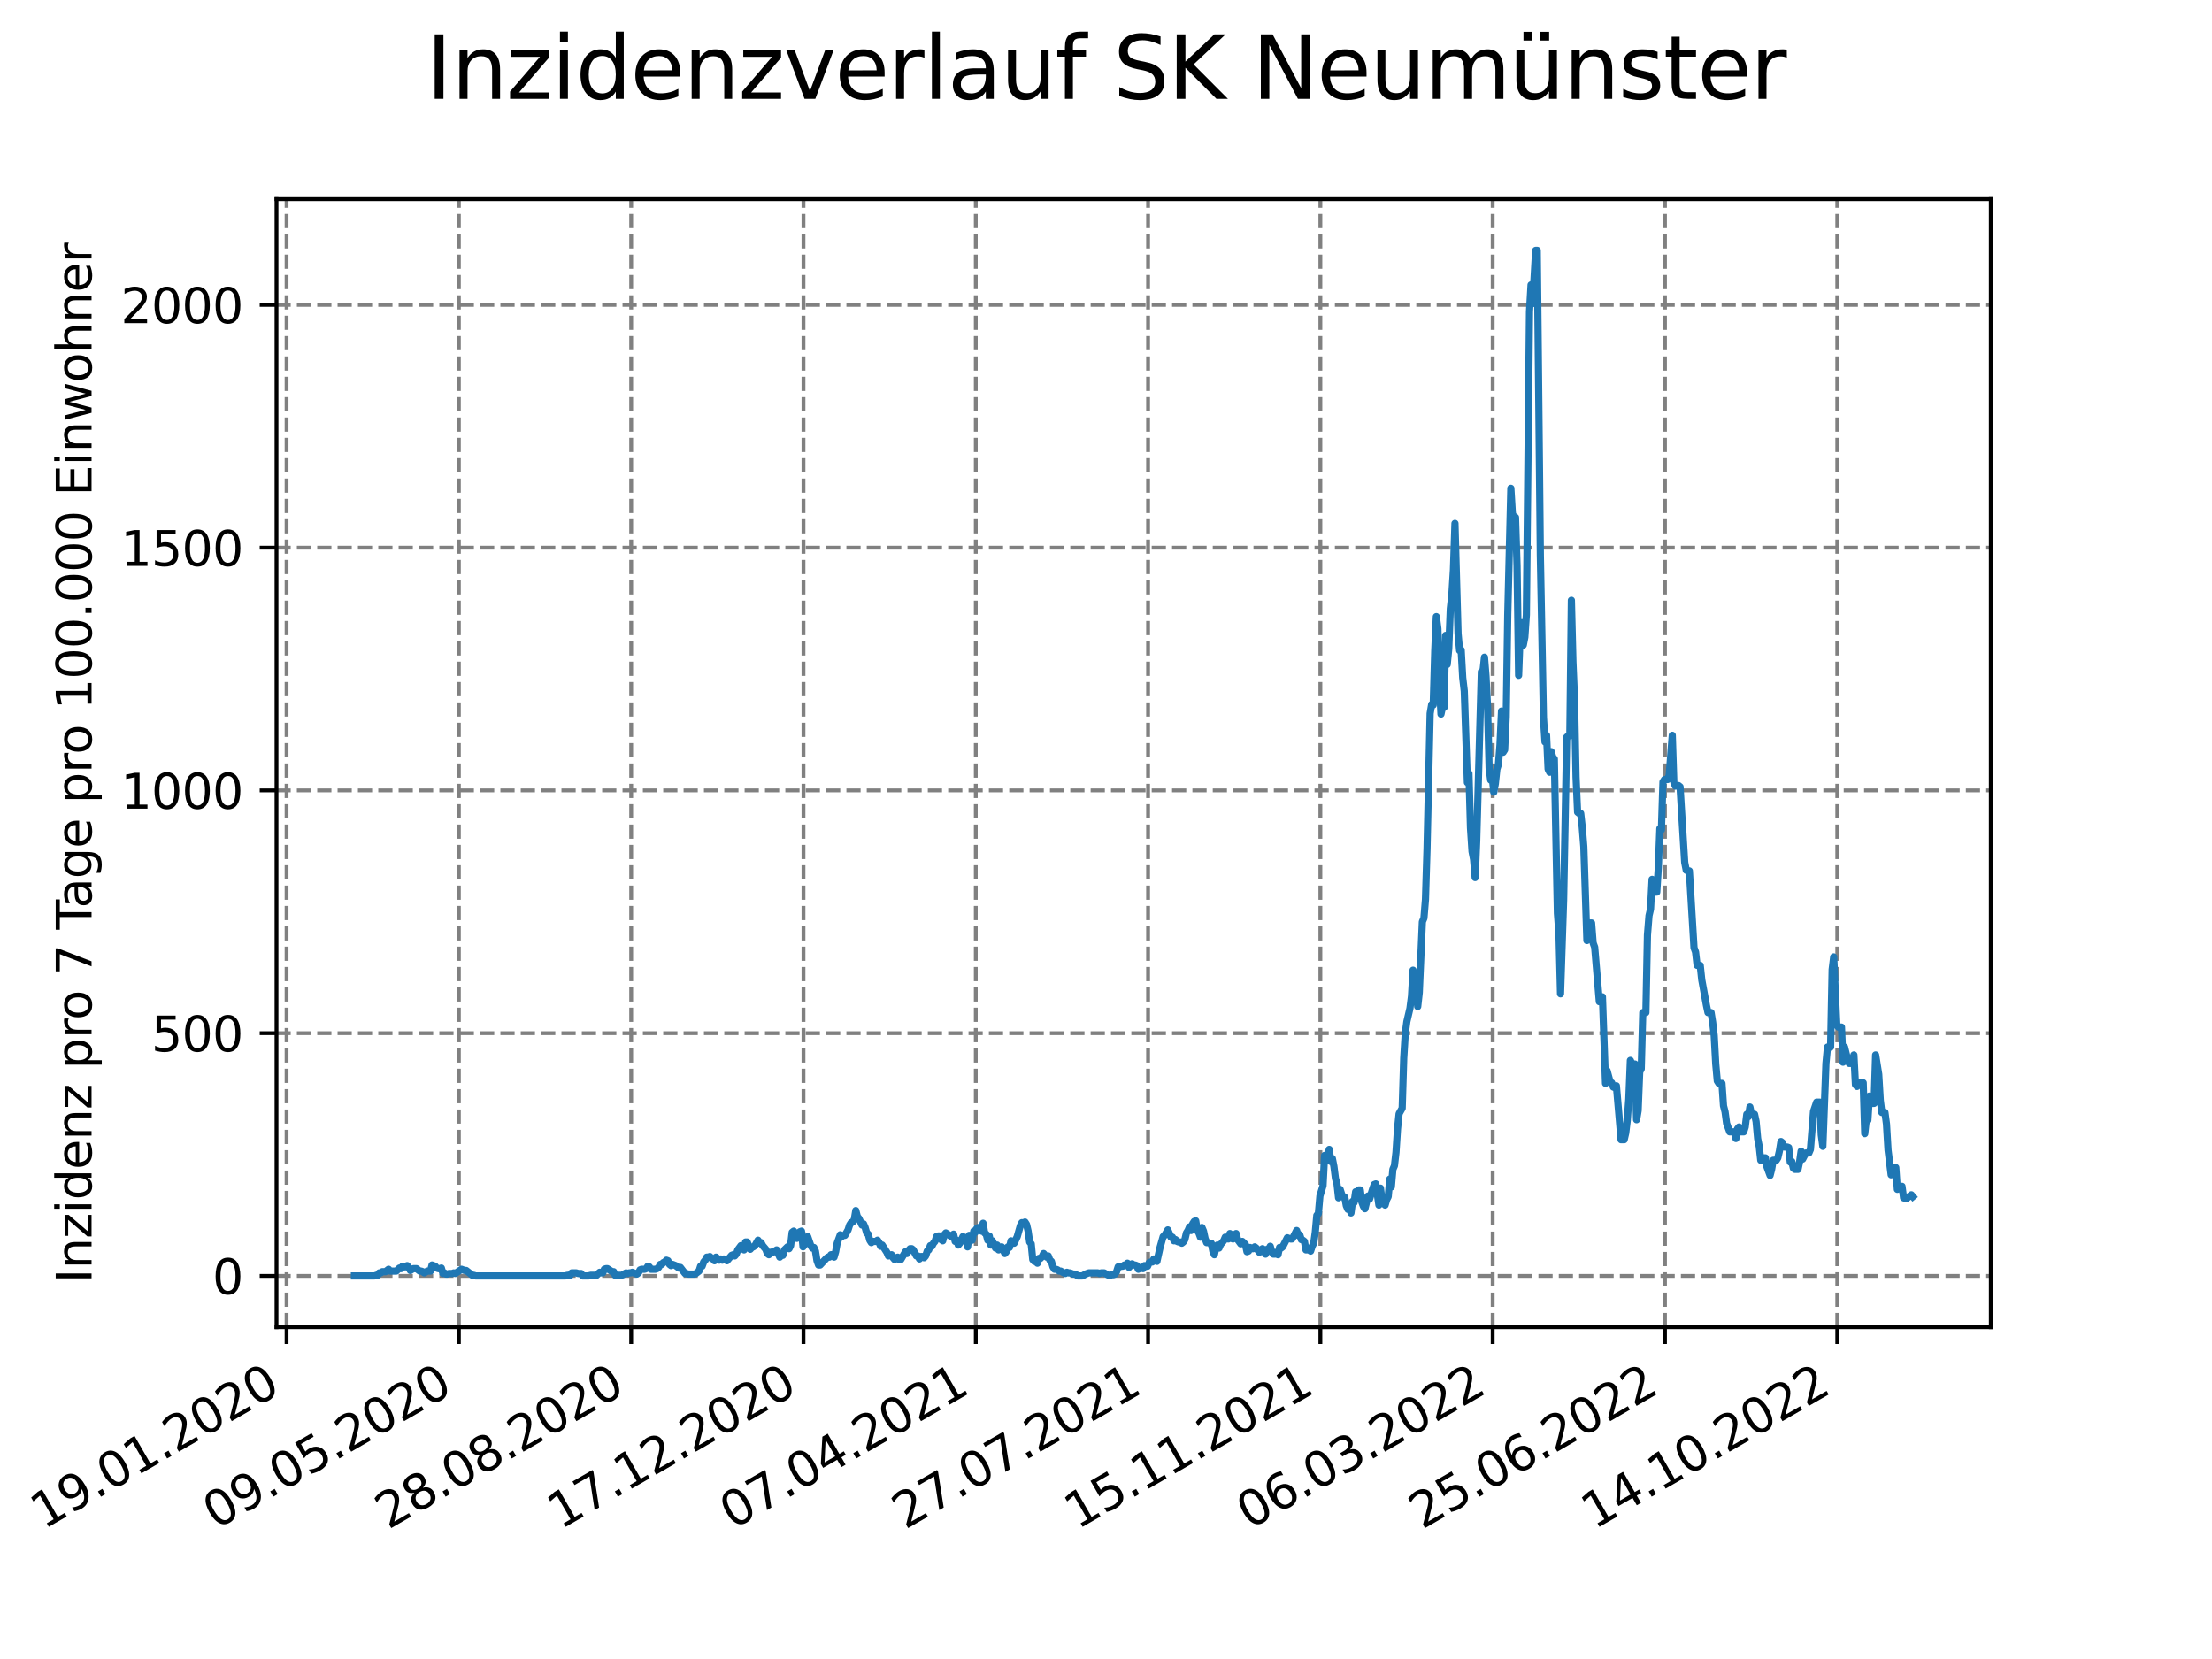 <?xml version="1.0" encoding="utf-8" standalone="no"?>
<!DOCTYPE svg PUBLIC "-//W3C//DTD SVG 1.1//EN"
  "http://www.w3.org/Graphics/SVG/1.1/DTD/svg11.dtd">
<svg xmlns:xlink="http://www.w3.org/1999/xlink" width="460.8pt" height="345.6pt" viewBox="0 0 460.8 345.6" xmlns="http://www.w3.org/2000/svg" version="1.1">
 <defs>
  <style type="text/css">*{stroke-linejoin: round; stroke-linecap: butt}</style>
 </defs>
 <g id="figure_1">
  <g id="patch_1">
   <path d="M 0 345.6 
L 460.8 345.6 
L 460.8 0 
L 0 0 
z
" style="fill: #ffffff"/>
  </g>
  <g id="axes_1">
   <g id="patch_2">
    <path d="M 57.6 276.48 
L 414.72 276.48 
L 414.72 41.472 
L 57.6 41.472 
z
" style="fill: #ffffff"/>
   </g>
   <g id="matplotlib.axis_1">
    <g id="xtick_1">
     <g id="line2d_1">
      <path d="M 59.699 276.48 
L 59.699 41.472 
" clip-path="url(#p2e8c320959)" style="fill: none; stroke-dasharray: 2.96,1.28; stroke-dashoffset: 0; stroke: #808080; stroke-width: 0.8"/>
     </g>
     <g id="line2d_2">
      <defs>
       <path id="m05bc783b4e" d="M 0 0 
L 0 3.5 
" style="stroke: #000000; stroke-width: 0.8"/>
      </defs>
      <g>
       <use xlink:href="#m05bc783b4e" x="59.699" y="276.48" style="stroke: #000000; stroke-width: 0.8"/>
      </g>
     </g>
     <g id="text_1">
      <!-- 19.01.2020 -->
      <g transform="translate(9.074 318.689) rotate(-30) scale(0.1 -0.1)">
       <defs>
        <path id="DejaVuSans-31" d="M 794 531 
L 1825 531 
L 1825 4091 
L 703 3866 
L 703 4441 
L 1819 4666 
L 2450 4666 
L 2450 531 
L 3481 531 
L 3481 0 
L 794 0 
L 794 531 
z
" transform="scale(0.016)"/>
        <path id="DejaVuSans-39" d="M 703 97 
L 703 672 
Q 941 559 1184 500 
Q 1428 441 1663 441 
Q 2288 441 2617 861 
Q 2947 1281 2994 2138 
Q 2813 1869 2534 1725 
Q 2256 1581 1919 1581 
Q 1219 1581 811 2004 
Q 403 2428 403 3163 
Q 403 3881 828 4315 
Q 1253 4750 1959 4750 
Q 2769 4750 3195 4129 
Q 3622 3509 3622 2328 
Q 3622 1225 3098 567 
Q 2575 -91 1691 -91 
Q 1453 -91 1209 -44 
Q 966 3 703 97 
z
M 1959 2075 
Q 2384 2075 2632 2365 
Q 2881 2656 2881 3163 
Q 2881 3666 2632 3958 
Q 2384 4250 1959 4250 
Q 1534 4250 1286 3958 
Q 1038 3666 1038 3163 
Q 1038 2656 1286 2365 
Q 1534 2075 1959 2075 
z
" transform="scale(0.016)"/>
        <path id="DejaVuSans-2e" d="M 684 794 
L 1344 794 
L 1344 0 
L 684 0 
L 684 794 
z
" transform="scale(0.016)"/>
        <path id="DejaVuSans-30" d="M 2034 4250 
Q 1547 4250 1301 3770 
Q 1056 3291 1056 2328 
Q 1056 1369 1301 889 
Q 1547 409 2034 409 
Q 2525 409 2770 889 
Q 3016 1369 3016 2328 
Q 3016 3291 2770 3770 
Q 2525 4250 2034 4250 
z
M 2034 4750 
Q 2819 4750 3233 4129 
Q 3647 3509 3647 2328 
Q 3647 1150 3233 529 
Q 2819 -91 2034 -91 
Q 1250 -91 836 529 
Q 422 1150 422 2328 
Q 422 3509 836 4129 
Q 1250 4750 2034 4750 
z
" transform="scale(0.016)"/>
        <path id="DejaVuSans-32" d="M 1228 531 
L 3431 531 
L 3431 0 
L 469 0 
L 469 531 
Q 828 903 1448 1529 
Q 2069 2156 2228 2338 
Q 2531 2678 2651 2914 
Q 2772 3150 2772 3378 
Q 2772 3750 2511 3984 
Q 2250 4219 1831 4219 
Q 1534 4219 1204 4116 
Q 875 4013 500 3803 
L 500 4441 
Q 881 4594 1212 4672 
Q 1544 4750 1819 4750 
Q 2544 4750 2975 4387 
Q 3406 4025 3406 3419 
Q 3406 3131 3298 2873 
Q 3191 2616 2906 2266 
Q 2828 2175 2409 1742 
Q 1991 1309 1228 531 
z
" transform="scale(0.016)"/>
       </defs>
       <use xlink:href="#DejaVuSans-31"/>
       <use xlink:href="#DejaVuSans-39" x="63.623"/>
       <use xlink:href="#DejaVuSans-2e" x="127.246"/>
       <use xlink:href="#DejaVuSans-30" x="159.033"/>
       <use xlink:href="#DejaVuSans-31" x="222.656"/>
       <use xlink:href="#DejaVuSans-2e" x="286.279"/>
       <use xlink:href="#DejaVuSans-32" x="318.066"/>
       <use xlink:href="#DejaVuSans-30" x="381.689"/>
       <use xlink:href="#DejaVuSans-32" x="445.312"/>
       <use xlink:href="#DejaVuSans-30" x="508.936"/>
      </g>
     </g>
    </g>
    <g id="xtick_2">
     <g id="line2d_3">
      <path d="M 95.592 276.48 
L 95.592 41.472 
" clip-path="url(#p2e8c320959)" style="fill: none; stroke-dasharray: 2.96,1.28; stroke-dashoffset: 0; stroke: #808080; stroke-width: 0.8"/>
     </g>
     <g id="line2d_4">
      <g>
       <use xlink:href="#m05bc783b4e" x="95.592" y="276.48" style="stroke: #000000; stroke-width: 0.8"/>
      </g>
     </g>
     <g id="text_2">
      <!-- 09.05.2020 -->
      <g transform="translate(44.967 318.689) rotate(-30) scale(0.1 -0.1)">
       <defs>
        <path id="DejaVuSans-35" d="M 691 4666 
L 3169 4666 
L 3169 4134 
L 1269 4134 
L 1269 2991 
Q 1406 3038 1543 3061 
Q 1681 3084 1819 3084 
Q 2600 3084 3056 2656 
Q 3513 2228 3513 1497 
Q 3513 744 3044 326 
Q 2575 -91 1722 -91 
Q 1428 -91 1123 -41 
Q 819 9 494 109 
L 494 744 
Q 775 591 1075 516 
Q 1375 441 1709 441 
Q 2250 441 2565 725 
Q 2881 1009 2881 1497 
Q 2881 1984 2565 2268 
Q 2250 2553 1709 2553 
Q 1456 2553 1204 2497 
Q 953 2441 691 2322 
L 691 4666 
z
" transform="scale(0.016)"/>
       </defs>
       <use xlink:href="#DejaVuSans-30"/>
       <use xlink:href="#DejaVuSans-39" x="63.623"/>
       <use xlink:href="#DejaVuSans-2e" x="127.246"/>
       <use xlink:href="#DejaVuSans-30" x="159.033"/>
       <use xlink:href="#DejaVuSans-35" x="222.656"/>
       <use xlink:href="#DejaVuSans-2e" x="286.279"/>
       <use xlink:href="#DejaVuSans-32" x="318.066"/>
       <use xlink:href="#DejaVuSans-30" x="381.689"/>
       <use xlink:href="#DejaVuSans-32" x="445.312"/>
       <use xlink:href="#DejaVuSans-30" x="508.936"/>
      </g>
     </g>
    </g>
    <g id="xtick_3">
     <g id="line2d_5">
      <path d="M 131.485 276.48 
L 131.485 41.472 
" clip-path="url(#p2e8c320959)" style="fill: none; stroke-dasharray: 2.96,1.28; stroke-dashoffset: 0; stroke: #808080; stroke-width: 0.8"/>
     </g>
     <g id="line2d_6">
      <g>
       <use xlink:href="#m05bc783b4e" x="131.485" y="276.48" style="stroke: #000000; stroke-width: 0.8"/>
      </g>
     </g>
     <g id="text_3">
      <!-- 28.08.2020 -->
      <g transform="translate(80.86 318.689) rotate(-30) scale(0.1 -0.1)">
       <defs>
        <path id="DejaVuSans-38" d="M 2034 2216 
Q 1584 2216 1326 1975 
Q 1069 1734 1069 1313 
Q 1069 891 1326 650 
Q 1584 409 2034 409 
Q 2484 409 2743 651 
Q 3003 894 3003 1313 
Q 3003 1734 2745 1975 
Q 2488 2216 2034 2216 
z
M 1403 2484 
Q 997 2584 770 2862 
Q 544 3141 544 3541 
Q 544 4100 942 4425 
Q 1341 4750 2034 4750 
Q 2731 4750 3128 4425 
Q 3525 4100 3525 3541 
Q 3525 3141 3298 2862 
Q 3072 2584 2669 2484 
Q 3125 2378 3379 2068 
Q 3634 1759 3634 1313 
Q 3634 634 3220 271 
Q 2806 -91 2034 -91 
Q 1263 -91 848 271 
Q 434 634 434 1313 
Q 434 1759 690 2068 
Q 947 2378 1403 2484 
z
M 1172 3481 
Q 1172 3119 1398 2916 
Q 1625 2713 2034 2713 
Q 2441 2713 2670 2916 
Q 2900 3119 2900 3481 
Q 2900 3844 2670 4047 
Q 2441 4250 2034 4250 
Q 1625 4250 1398 4047 
Q 1172 3844 1172 3481 
z
" transform="scale(0.016)"/>
       </defs>
       <use xlink:href="#DejaVuSans-32"/>
       <use xlink:href="#DejaVuSans-38" x="63.623"/>
       <use xlink:href="#DejaVuSans-2e" x="127.246"/>
       <use xlink:href="#DejaVuSans-30" x="159.033"/>
       <use xlink:href="#DejaVuSans-38" x="222.656"/>
       <use xlink:href="#DejaVuSans-2e" x="286.279"/>
       <use xlink:href="#DejaVuSans-32" x="318.066"/>
       <use xlink:href="#DejaVuSans-30" x="381.689"/>
       <use xlink:href="#DejaVuSans-32" x="445.312"/>
       <use xlink:href="#DejaVuSans-30" x="508.936"/>
      </g>
     </g>
    </g>
    <g id="xtick_4">
     <g id="line2d_7">
      <path d="M 167.378 276.48 
L 167.378 41.472 
" clip-path="url(#p2e8c320959)" style="fill: none; stroke-dasharray: 2.96,1.28; stroke-dashoffset: 0; stroke: #808080; stroke-width: 0.8"/>
     </g>
     <g id="line2d_8">
      <g>
       <use xlink:href="#m05bc783b4e" x="167.378" y="276.48" style="stroke: #000000; stroke-width: 0.8"/>
      </g>
     </g>
     <g id="text_4">
      <!-- 17.12.2020 -->
      <g transform="translate(116.753 318.689) rotate(-30) scale(0.1 -0.1)">
       <defs>
        <path id="DejaVuSans-37" d="M 525 4666 
L 3525 4666 
L 3525 4397 
L 1831 0 
L 1172 0 
L 2766 4134 
L 525 4134 
L 525 4666 
z
" transform="scale(0.016)"/>
       </defs>
       <use xlink:href="#DejaVuSans-31"/>
       <use xlink:href="#DejaVuSans-37" x="63.623"/>
       <use xlink:href="#DejaVuSans-2e" x="127.246"/>
       <use xlink:href="#DejaVuSans-31" x="159.033"/>
       <use xlink:href="#DejaVuSans-32" x="222.656"/>
       <use xlink:href="#DejaVuSans-2e" x="286.279"/>
       <use xlink:href="#DejaVuSans-32" x="318.066"/>
       <use xlink:href="#DejaVuSans-30" x="381.689"/>
       <use xlink:href="#DejaVuSans-32" x="445.312"/>
       <use xlink:href="#DejaVuSans-30" x="508.936"/>
      </g>
     </g>
    </g>
    <g id="xtick_5">
     <g id="line2d_9">
      <path d="M 203.271 276.48 
L 203.271 41.472 
" clip-path="url(#p2e8c320959)" style="fill: none; stroke-dasharray: 2.96,1.28; stroke-dashoffset: 0; stroke: #808080; stroke-width: 0.8"/>
     </g>
     <g id="line2d_10">
      <g>
       <use xlink:href="#m05bc783b4e" x="203.271" y="276.48" style="stroke: #000000; stroke-width: 0.8"/>
      </g>
     </g>
     <g id="text_5">
      <!-- 07.04.2021 -->
      <g transform="translate(152.646 318.689) rotate(-30) scale(0.1 -0.1)">
       <defs>
        <path id="DejaVuSans-34" d="M 2419 4116 
L 825 1625 
L 2419 1625 
L 2419 4116 
z
M 2253 4666 
L 3047 4666 
L 3047 1625 
L 3713 1625 
L 3713 1100 
L 3047 1100 
L 3047 0 
L 2419 0 
L 2419 1100 
L 313 1100 
L 313 1709 
L 2253 4666 
z
" transform="scale(0.016)"/>
       </defs>
       <use xlink:href="#DejaVuSans-30"/>
       <use xlink:href="#DejaVuSans-37" x="63.623"/>
       <use xlink:href="#DejaVuSans-2e" x="127.246"/>
       <use xlink:href="#DejaVuSans-30" x="159.033"/>
       <use xlink:href="#DejaVuSans-34" x="222.656"/>
       <use xlink:href="#DejaVuSans-2e" x="286.279"/>
       <use xlink:href="#DejaVuSans-32" x="318.066"/>
       <use xlink:href="#DejaVuSans-30" x="381.689"/>
       <use xlink:href="#DejaVuSans-32" x="445.312"/>
       <use xlink:href="#DejaVuSans-31" x="508.936"/>
      </g>
     </g>
    </g>
    <g id="xtick_6">
     <g id="line2d_11">
      <path d="M 239.165 276.48 
L 239.165 41.472 
" clip-path="url(#p2e8c320959)" style="fill: none; stroke-dasharray: 2.96,1.28; stroke-dashoffset: 0; stroke: #808080; stroke-width: 0.8"/>
     </g>
     <g id="line2d_12">
      <g>
       <use xlink:href="#m05bc783b4e" x="239.165" y="276.48" style="stroke: #000000; stroke-width: 0.8"/>
      </g>
     </g>
     <g id="text_6">
      <!-- 27.07.2021 -->
      <g transform="translate(188.539 318.689) rotate(-30) scale(0.1 -0.1)">
       <use xlink:href="#DejaVuSans-32"/>
       <use xlink:href="#DejaVuSans-37" x="63.623"/>
       <use xlink:href="#DejaVuSans-2e" x="127.246"/>
       <use xlink:href="#DejaVuSans-30" x="159.033"/>
       <use xlink:href="#DejaVuSans-37" x="222.656"/>
       <use xlink:href="#DejaVuSans-2e" x="286.279"/>
       <use xlink:href="#DejaVuSans-32" x="318.066"/>
       <use xlink:href="#DejaVuSans-30" x="381.689"/>
       <use xlink:href="#DejaVuSans-32" x="445.312"/>
       <use xlink:href="#DejaVuSans-31" x="508.936"/>
      </g>
     </g>
    </g>
    <g id="xtick_7">
     <g id="line2d_13">
      <path d="M 275.058 276.48 
L 275.058 41.472 
" clip-path="url(#p2e8c320959)" style="fill: none; stroke-dasharray: 2.96,1.28; stroke-dashoffset: 0; stroke: #808080; stroke-width: 0.8"/>
     </g>
     <g id="line2d_14">
      <g>
       <use xlink:href="#m05bc783b4e" x="275.058" y="276.48" style="stroke: #000000; stroke-width: 0.8"/>
      </g>
     </g>
     <g id="text_7">
      <!-- 15.11.2021 -->
      <g transform="translate(224.432 318.689) rotate(-30) scale(0.1 -0.1)">
       <use xlink:href="#DejaVuSans-31"/>
       <use xlink:href="#DejaVuSans-35" x="63.623"/>
       <use xlink:href="#DejaVuSans-2e" x="127.246"/>
       <use xlink:href="#DejaVuSans-31" x="159.033"/>
       <use xlink:href="#DejaVuSans-31" x="222.656"/>
       <use xlink:href="#DejaVuSans-2e" x="286.279"/>
       <use xlink:href="#DejaVuSans-32" x="318.066"/>
       <use xlink:href="#DejaVuSans-30" x="381.689"/>
       <use xlink:href="#DejaVuSans-32" x="445.312"/>
       <use xlink:href="#DejaVuSans-31" x="508.936"/>
      </g>
     </g>
    </g>
    <g id="xtick_8">
     <g id="line2d_15">
      <path d="M 310.951 276.48 
L 310.951 41.472 
" clip-path="url(#p2e8c320959)" style="fill: none; stroke-dasharray: 2.96,1.28; stroke-dashoffset: 0; stroke: #808080; stroke-width: 0.8"/>
     </g>
     <g id="line2d_16">
      <g>
       <use xlink:href="#m05bc783b4e" x="310.951" y="276.48" style="stroke: #000000; stroke-width: 0.8"/>
      </g>
     </g>
     <g id="text_8">
      <!-- 06.03.2022 -->
      <g transform="translate(260.326 318.689) rotate(-30) scale(0.1 -0.1)">
       <defs>
        <path id="DejaVuSans-36" d="M 2113 2584 
Q 1688 2584 1439 2293 
Q 1191 2003 1191 1497 
Q 1191 994 1439 701 
Q 1688 409 2113 409 
Q 2538 409 2786 701 
Q 3034 994 3034 1497 
Q 3034 2003 2786 2293 
Q 2538 2584 2113 2584 
z
M 3366 4563 
L 3366 3988 
Q 3128 4100 2886 4159 
Q 2644 4219 2406 4219 
Q 1781 4219 1451 3797 
Q 1122 3375 1075 2522 
Q 1259 2794 1537 2939 
Q 1816 3084 2150 3084 
Q 2853 3084 3261 2657 
Q 3669 2231 3669 1497 
Q 3669 778 3244 343 
Q 2819 -91 2113 -91 
Q 1303 -91 875 529 
Q 447 1150 447 2328 
Q 447 3434 972 4092 
Q 1497 4750 2381 4750 
Q 2619 4750 2861 4703 
Q 3103 4656 3366 4563 
z
" transform="scale(0.016)"/>
        <path id="DejaVuSans-33" d="M 2597 2516 
Q 3050 2419 3304 2112 
Q 3559 1806 3559 1356 
Q 3559 666 3084 287 
Q 2609 -91 1734 -91 
Q 1441 -91 1130 -33 
Q 819 25 488 141 
L 488 750 
Q 750 597 1062 519 
Q 1375 441 1716 441 
Q 2309 441 2620 675 
Q 2931 909 2931 1356 
Q 2931 1769 2642 2001 
Q 2353 2234 1838 2234 
L 1294 2234 
L 1294 2753 
L 1863 2753 
Q 2328 2753 2575 2939 
Q 2822 3125 2822 3475 
Q 2822 3834 2567 4026 
Q 2313 4219 1838 4219 
Q 1578 4219 1281 4162 
Q 984 4106 628 3988 
L 628 4550 
Q 988 4650 1302 4700 
Q 1616 4750 1894 4750 
Q 2613 4750 3031 4423 
Q 3450 4097 3450 3541 
Q 3450 3153 3228 2886 
Q 3006 2619 2597 2516 
z
" transform="scale(0.016)"/>
       </defs>
       <use xlink:href="#DejaVuSans-30"/>
       <use xlink:href="#DejaVuSans-36" x="63.623"/>
       <use xlink:href="#DejaVuSans-2e" x="127.246"/>
       <use xlink:href="#DejaVuSans-30" x="159.033"/>
       <use xlink:href="#DejaVuSans-33" x="222.656"/>
       <use xlink:href="#DejaVuSans-2e" x="286.279"/>
       <use xlink:href="#DejaVuSans-32" x="318.066"/>
       <use xlink:href="#DejaVuSans-30" x="381.689"/>
       <use xlink:href="#DejaVuSans-32" x="445.312"/>
       <use xlink:href="#DejaVuSans-32" x="508.936"/>
      </g>
     </g>
    </g>
    <g id="xtick_9">
     <g id="line2d_17">
      <path d="M 346.844 276.48 
L 346.844 41.472 
" clip-path="url(#p2e8c320959)" style="fill: none; stroke-dasharray: 2.96,1.28; stroke-dashoffset: 0; stroke: #808080; stroke-width: 0.8"/>
     </g>
     <g id="line2d_18">
      <g>
       <use xlink:href="#m05bc783b4e" x="346.844" y="276.48" style="stroke: #000000; stroke-width: 0.8"/>
      </g>
     </g>
     <g id="text_9">
      <!-- 25.06.2022 -->
      <g transform="translate(296.219 318.689) rotate(-30) scale(0.1 -0.1)">
       <use xlink:href="#DejaVuSans-32"/>
       <use xlink:href="#DejaVuSans-35" x="63.623"/>
       <use xlink:href="#DejaVuSans-2e" x="127.246"/>
       <use xlink:href="#DejaVuSans-30" x="159.033"/>
       <use xlink:href="#DejaVuSans-36" x="222.656"/>
       <use xlink:href="#DejaVuSans-2e" x="286.279"/>
       <use xlink:href="#DejaVuSans-32" x="318.066"/>
       <use xlink:href="#DejaVuSans-30" x="381.689"/>
       <use xlink:href="#DejaVuSans-32" x="445.312"/>
       <use xlink:href="#DejaVuSans-32" x="508.936"/>
      </g>
     </g>
    </g>
    <g id="xtick_10">
     <g id="line2d_19">
      <path d="M 382.737 276.48 
L 382.737 41.472 
" clip-path="url(#p2e8c320959)" style="fill: none; stroke-dasharray: 2.96,1.28; stroke-dashoffset: 0; stroke: #808080; stroke-width: 0.8"/>
     </g>
     <g id="line2d_20">
      <g>
       <use xlink:href="#m05bc783b4e" x="382.737" y="276.48" style="stroke: #000000; stroke-width: 0.8"/>
      </g>
     </g>
     <g id="text_10">
      <!-- 14.10.2022 -->
      <g transform="translate(332.112 318.689) rotate(-30) scale(0.1 -0.1)">
       <use xlink:href="#DejaVuSans-31"/>
       <use xlink:href="#DejaVuSans-34" x="63.623"/>
       <use xlink:href="#DejaVuSans-2e" x="127.246"/>
       <use xlink:href="#DejaVuSans-31" x="159.033"/>
       <use xlink:href="#DejaVuSans-30" x="222.656"/>
       <use xlink:href="#DejaVuSans-2e" x="286.279"/>
       <use xlink:href="#DejaVuSans-32" x="318.066"/>
       <use xlink:href="#DejaVuSans-30" x="381.689"/>
       <use xlink:href="#DejaVuSans-32" x="445.312"/>
       <use xlink:href="#DejaVuSans-32" x="508.936"/>
      </g>
     </g>
    </g>
   </g>
   <g id="matplotlib.axis_2">
    <g id="ytick_1">
     <g id="line2d_21">
      <path d="M 57.6 265.798 
L 414.72 265.798 
" clip-path="url(#p2e8c320959)" style="fill: none; stroke-dasharray: 2.96,1.28; stroke-dashoffset: 0; stroke: #808080; stroke-width: 0.8"/>
     </g>
     <g id="line2d_22">
      <defs>
       <path id="m54c80394b5" d="M 0 0 
L -3.5 0 
" style="stroke: #000000; stroke-width: 0.8"/>
      </defs>
      <g>
       <use xlink:href="#m54c80394b5" x="57.6" y="265.798" style="stroke: #000000; stroke-width: 0.8"/>
      </g>
     </g>
     <g id="text_11">
      <!-- 0 -->
      <g transform="translate(44.237 269.597) scale(0.1 -0.1)">
       <use xlink:href="#DejaVuSans-30"/>
      </g>
     </g>
    </g>
    <g id="ytick_2">
     <g id="line2d_23">
      <path d="M 57.6 215.227 
L 414.72 215.227 
" clip-path="url(#p2e8c320959)" style="fill: none; stroke-dasharray: 2.96,1.28; stroke-dashoffset: 0; stroke: #808080; stroke-width: 0.8"/>
     </g>
     <g id="line2d_24">
      <g>
       <use xlink:href="#m54c80394b5" x="57.6" y="215.227" style="stroke: #000000; stroke-width: 0.8"/>
      </g>
     </g>
     <g id="text_12">
      <!-- 500 -->
      <g transform="translate(31.512 219.026) scale(0.1 -0.1)">
       <use xlink:href="#DejaVuSans-35"/>
       <use xlink:href="#DejaVuSans-30" x="63.623"/>
       <use xlink:href="#DejaVuSans-30" x="127.246"/>
      </g>
     </g>
    </g>
    <g id="ytick_3">
     <g id="line2d_25">
      <path d="M 57.6 164.656 
L 414.72 164.656 
" clip-path="url(#p2e8c320959)" style="fill: none; stroke-dasharray: 2.96,1.28; stroke-dashoffset: 0; stroke: #808080; stroke-width: 0.8"/>
     </g>
     <g id="line2d_26">
      <g>
       <use xlink:href="#m54c80394b5" x="57.6" y="164.656" style="stroke: #000000; stroke-width: 0.8"/>
      </g>
     </g>
     <g id="text_13">
      <!-- 1000 -->
      <g transform="translate(25.15 168.456) scale(0.1 -0.1)">
       <use xlink:href="#DejaVuSans-31"/>
       <use xlink:href="#DejaVuSans-30" x="63.623"/>
       <use xlink:href="#DejaVuSans-30" x="127.246"/>
       <use xlink:href="#DejaVuSans-30" x="190.869"/>
      </g>
     </g>
    </g>
    <g id="ytick_4">
     <g id="line2d_27">
      <path d="M 57.6 114.086 
L 414.72 114.086 
" clip-path="url(#p2e8c320959)" style="fill: none; stroke-dasharray: 2.96,1.28; stroke-dashoffset: 0; stroke: #808080; stroke-width: 0.8"/>
     </g>
     <g id="line2d_28">
      <g>
       <use xlink:href="#m54c80394b5" x="57.6" y="114.086" style="stroke: #000000; stroke-width: 0.8"/>
      </g>
     </g>
     <g id="text_14">
      <!-- 1500 -->
      <g transform="translate(25.15 117.885) scale(0.1 -0.1)">
       <use xlink:href="#DejaVuSans-31"/>
       <use xlink:href="#DejaVuSans-35" x="63.623"/>
       <use xlink:href="#DejaVuSans-30" x="127.246"/>
       <use xlink:href="#DejaVuSans-30" x="190.869"/>
      </g>
     </g>
    </g>
    <g id="ytick_5">
     <g id="line2d_29">
      <path d="M 57.6 63.515 
L 414.72 63.515 
" clip-path="url(#p2e8c320959)" style="fill: none; stroke-dasharray: 2.96,1.28; stroke-dashoffset: 0; stroke: #808080; stroke-width: 0.8"/>
     </g>
     <g id="line2d_30">
      <g>
       <use xlink:href="#m54c80394b5" x="57.6" y="63.515" style="stroke: #000000; stroke-width: 0.8"/>
      </g>
     </g>
     <g id="text_15">
      <!-- 2000 -->
      <g transform="translate(25.15 67.314) scale(0.1 -0.1)">
       <use xlink:href="#DejaVuSans-32"/>
       <use xlink:href="#DejaVuSans-30" x="63.623"/>
       <use xlink:href="#DejaVuSans-30" x="127.246"/>
       <use xlink:href="#DejaVuSans-30" x="190.869"/>
      </g>
     </g>
    </g>
    <g id="text_16">
     <!-- Inzidenz pro 7 Tage pro 100.000 Einwohner -->
     <g transform="translate(19.07 267.301) rotate(-90) scale(0.1 -0.1)">
      <defs>
       <path id="DejaVuSans-49" d="M 628 4666 
L 1259 4666 
L 1259 0 
L 628 0 
L 628 4666 
z
" transform="scale(0.016)"/>
       <path id="DejaVuSans-6e" d="M 3513 2113 
L 3513 0 
L 2938 0 
L 2938 2094 
Q 2938 2591 2744 2837 
Q 2550 3084 2163 3084 
Q 1697 3084 1428 2787 
Q 1159 2491 1159 1978 
L 1159 0 
L 581 0 
L 581 3500 
L 1159 3500 
L 1159 2956 
Q 1366 3272 1645 3428 
Q 1925 3584 2291 3584 
Q 2894 3584 3203 3211 
Q 3513 2838 3513 2113 
z
" transform="scale(0.016)"/>
       <path id="DejaVuSans-7a" d="M 353 3500 
L 3084 3500 
L 3084 2975 
L 922 459 
L 3084 459 
L 3084 0 
L 275 0 
L 275 525 
L 2438 3041 
L 353 3041 
L 353 3500 
z
" transform="scale(0.016)"/>
       <path id="DejaVuSans-69" d="M 603 3500 
L 1178 3500 
L 1178 0 
L 603 0 
L 603 3500 
z
M 603 4863 
L 1178 4863 
L 1178 4134 
L 603 4134 
L 603 4863 
z
" transform="scale(0.016)"/>
       <path id="DejaVuSans-64" d="M 2906 2969 
L 2906 4863 
L 3481 4863 
L 3481 0 
L 2906 0 
L 2906 525 
Q 2725 213 2448 61 
Q 2172 -91 1784 -91 
Q 1150 -91 751 415 
Q 353 922 353 1747 
Q 353 2572 751 3078 
Q 1150 3584 1784 3584 
Q 2172 3584 2448 3432 
Q 2725 3281 2906 2969 
z
M 947 1747 
Q 947 1113 1208 752 
Q 1469 391 1925 391 
Q 2381 391 2643 752 
Q 2906 1113 2906 1747 
Q 2906 2381 2643 2742 
Q 2381 3103 1925 3103 
Q 1469 3103 1208 2742 
Q 947 2381 947 1747 
z
" transform="scale(0.016)"/>
       <path id="DejaVuSans-65" d="M 3597 1894 
L 3597 1613 
L 953 1613 
Q 991 1019 1311 708 
Q 1631 397 2203 397 
Q 2534 397 2845 478 
Q 3156 559 3463 722 
L 3463 178 
Q 3153 47 2828 -22 
Q 2503 -91 2169 -91 
Q 1331 -91 842 396 
Q 353 884 353 1716 
Q 353 2575 817 3079 
Q 1281 3584 2069 3584 
Q 2775 3584 3186 3129 
Q 3597 2675 3597 1894 
z
M 3022 2063 
Q 3016 2534 2758 2815 
Q 2500 3097 2075 3097 
Q 1594 3097 1305 2825 
Q 1016 2553 972 2059 
L 3022 2063 
z
" transform="scale(0.016)"/>
       <path id="DejaVuSans-20" transform="scale(0.016)"/>
       <path id="DejaVuSans-70" d="M 1159 525 
L 1159 -1331 
L 581 -1331 
L 581 3500 
L 1159 3500 
L 1159 2969 
Q 1341 3281 1617 3432 
Q 1894 3584 2278 3584 
Q 2916 3584 3314 3078 
Q 3713 2572 3713 1747 
Q 3713 922 3314 415 
Q 2916 -91 2278 -91 
Q 1894 -91 1617 61 
Q 1341 213 1159 525 
z
M 3116 1747 
Q 3116 2381 2855 2742 
Q 2594 3103 2138 3103 
Q 1681 3103 1420 2742 
Q 1159 2381 1159 1747 
Q 1159 1113 1420 752 
Q 1681 391 2138 391 
Q 2594 391 2855 752 
Q 3116 1113 3116 1747 
z
" transform="scale(0.016)"/>
       <path id="DejaVuSans-72" d="M 2631 2963 
Q 2534 3019 2420 3045 
Q 2306 3072 2169 3072 
Q 1681 3072 1420 2755 
Q 1159 2438 1159 1844 
L 1159 0 
L 581 0 
L 581 3500 
L 1159 3500 
L 1159 2956 
Q 1341 3275 1631 3429 
Q 1922 3584 2338 3584 
Q 2397 3584 2469 3576 
Q 2541 3569 2628 3553 
L 2631 2963 
z
" transform="scale(0.016)"/>
       <path id="DejaVuSans-6f" d="M 1959 3097 
Q 1497 3097 1228 2736 
Q 959 2375 959 1747 
Q 959 1119 1226 758 
Q 1494 397 1959 397 
Q 2419 397 2687 759 
Q 2956 1122 2956 1747 
Q 2956 2369 2687 2733 
Q 2419 3097 1959 3097 
z
M 1959 3584 
Q 2709 3584 3137 3096 
Q 3566 2609 3566 1747 
Q 3566 888 3137 398 
Q 2709 -91 1959 -91 
Q 1206 -91 779 398 
Q 353 888 353 1747 
Q 353 2609 779 3096 
Q 1206 3584 1959 3584 
z
" transform="scale(0.016)"/>
       <path id="DejaVuSans-54" d="M -19 4666 
L 3928 4666 
L 3928 4134 
L 2272 4134 
L 2272 0 
L 1638 0 
L 1638 4134 
L -19 4134 
L -19 4666 
z
" transform="scale(0.016)"/>
       <path id="DejaVuSans-61" d="M 2194 1759 
Q 1497 1759 1228 1600 
Q 959 1441 959 1056 
Q 959 750 1161 570 
Q 1363 391 1709 391 
Q 2188 391 2477 730 
Q 2766 1069 2766 1631 
L 2766 1759 
L 2194 1759 
z
M 3341 1997 
L 3341 0 
L 2766 0 
L 2766 531 
Q 2569 213 2275 61 
Q 1981 -91 1556 -91 
Q 1019 -91 701 211 
Q 384 513 384 1019 
Q 384 1609 779 1909 
Q 1175 2209 1959 2209 
L 2766 2209 
L 2766 2266 
Q 2766 2663 2505 2880 
Q 2244 3097 1772 3097 
Q 1472 3097 1187 3025 
Q 903 2953 641 2809 
L 641 3341 
Q 956 3463 1253 3523 
Q 1550 3584 1831 3584 
Q 2591 3584 2966 3190 
Q 3341 2797 3341 1997 
z
" transform="scale(0.016)"/>
       <path id="DejaVuSans-67" d="M 2906 1791 
Q 2906 2416 2648 2759 
Q 2391 3103 1925 3103 
Q 1463 3103 1205 2759 
Q 947 2416 947 1791 
Q 947 1169 1205 825 
Q 1463 481 1925 481 
Q 2391 481 2648 825 
Q 2906 1169 2906 1791 
z
M 3481 434 
Q 3481 -459 3084 -895 
Q 2688 -1331 1869 -1331 
Q 1566 -1331 1297 -1286 
Q 1028 -1241 775 -1147 
L 775 -588 
Q 1028 -725 1275 -790 
Q 1522 -856 1778 -856 
Q 2344 -856 2625 -561 
Q 2906 -266 2906 331 
L 2906 616 
Q 2728 306 2450 153 
Q 2172 0 1784 0 
Q 1141 0 747 490 
Q 353 981 353 1791 
Q 353 2603 747 3093 
Q 1141 3584 1784 3584 
Q 2172 3584 2450 3431 
Q 2728 3278 2906 2969 
L 2906 3500 
L 3481 3500 
L 3481 434 
z
" transform="scale(0.016)"/>
       <path id="DejaVuSans-45" d="M 628 4666 
L 3578 4666 
L 3578 4134 
L 1259 4134 
L 1259 2753 
L 3481 2753 
L 3481 2222 
L 1259 2222 
L 1259 531 
L 3634 531 
L 3634 0 
L 628 0 
L 628 4666 
z
" transform="scale(0.016)"/>
       <path id="DejaVuSans-77" d="M 269 3500 
L 844 3500 
L 1563 769 
L 2278 3500 
L 2956 3500 
L 3675 769 
L 4391 3500 
L 4966 3500 
L 4050 0 
L 3372 0 
L 2619 2869 
L 1863 0 
L 1184 0 
L 269 3500 
z
" transform="scale(0.016)"/>
       <path id="DejaVuSans-68" d="M 3513 2113 
L 3513 0 
L 2938 0 
L 2938 2094 
Q 2938 2591 2744 2837 
Q 2550 3084 2163 3084 
Q 1697 3084 1428 2787 
Q 1159 2491 1159 1978 
L 1159 0 
L 581 0 
L 581 4863 
L 1159 4863 
L 1159 2956 
Q 1366 3272 1645 3428 
Q 1925 3584 2291 3584 
Q 2894 3584 3203 3211 
Q 3513 2838 3513 2113 
z
" transform="scale(0.016)"/>
      </defs>
      <use xlink:href="#DejaVuSans-49"/>
      <use xlink:href="#DejaVuSans-6e" x="29.492"/>
      <use xlink:href="#DejaVuSans-7a" x="92.871"/>
      <use xlink:href="#DejaVuSans-69" x="145.361"/>
      <use xlink:href="#DejaVuSans-64" x="173.145"/>
      <use xlink:href="#DejaVuSans-65" x="236.621"/>
      <use xlink:href="#DejaVuSans-6e" x="298.145"/>
      <use xlink:href="#DejaVuSans-7a" x="361.523"/>
      <use xlink:href="#DejaVuSans-20" x="414.014"/>
      <use xlink:href="#DejaVuSans-70" x="445.801"/>
      <use xlink:href="#DejaVuSans-72" x="509.277"/>
      <use xlink:href="#DejaVuSans-6f" x="548.141"/>
      <use xlink:href="#DejaVuSans-20" x="609.322"/>
      <use xlink:href="#DejaVuSans-37" x="641.109"/>
      <use xlink:href="#DejaVuSans-20" x="704.732"/>
      <use xlink:href="#DejaVuSans-54" x="736.52"/>
      <use xlink:href="#DejaVuSans-61" x="781.104"/>
      <use xlink:href="#DejaVuSans-67" x="842.383"/>
      <use xlink:href="#DejaVuSans-65" x="905.859"/>
      <use xlink:href="#DejaVuSans-20" x="967.383"/>
      <use xlink:href="#DejaVuSans-70" x="999.17"/>
      <use xlink:href="#DejaVuSans-72" x="1062.646"/>
      <use xlink:href="#DejaVuSans-6f" x="1101.51"/>
      <use xlink:href="#DejaVuSans-20" x="1162.691"/>
      <use xlink:href="#DejaVuSans-31" x="1194.479"/>
      <use xlink:href="#DejaVuSans-30" x="1258.102"/>
      <use xlink:href="#DejaVuSans-30" x="1321.725"/>
      <use xlink:href="#DejaVuSans-2e" x="1385.348"/>
      <use xlink:href="#DejaVuSans-30" x="1417.135"/>
      <use xlink:href="#DejaVuSans-30" x="1480.758"/>
      <use xlink:href="#DejaVuSans-30" x="1544.381"/>
      <use xlink:href="#DejaVuSans-20" x="1608.004"/>
      <use xlink:href="#DejaVuSans-45" x="1639.791"/>
      <use xlink:href="#DejaVuSans-69" x="1702.975"/>
      <use xlink:href="#DejaVuSans-6e" x="1730.758"/>
      <use xlink:href="#DejaVuSans-77" x="1794.137"/>
      <use xlink:href="#DejaVuSans-6f" x="1875.924"/>
      <use xlink:href="#DejaVuSans-68" x="1937.105"/>
      <use xlink:href="#DejaVuSans-6e" x="2000.484"/>
      <use xlink:href="#DejaVuSans-65" x="2063.863"/>
      <use xlink:href="#DejaVuSans-72" x="2125.387"/>
     </g>
    </g>
   </g>
   <g id="line2d_31">
    <path d="M 73.833 265.798 
L 78.036 265.798 
L 78.36 265.672 
L 78.683 265.672 
L 79.007 265.167 
L 79.33 265.167 
L 79.653 264.915 
L 80.3 264.915 
L 80.947 264.411 
L 81.27 264.789 
L 82.563 264.789 
L 83.21 264.158 
L 83.534 264.284 
L 83.857 263.78 
L 84.18 263.906 
L 84.504 263.906 
L 84.827 263.654 
L 85.15 264.032 
L 85.474 264.663 
L 86.12 264.284 
L 86.767 264.284 
L 87.414 264.789 
L 87.737 264.789 
L 88.061 264.915 
L 88.384 265.167 
L 89.031 264.789 
L 89.677 264.789 
L 90.001 263.528 
L 90.648 263.78 
L 90.971 264.158 
L 91.294 264.284 
L 91.618 264.284 
L 91.941 264.158 
L 92.264 265.293 
L 92.588 265.167 
L 92.911 265.419 
L 93.234 265.419 
L 93.558 265.293 
L 94.204 265.293 
L 94.528 265.167 
L 94.851 265.293 
L 96.145 264.411 
L 96.791 264.663 
L 97.115 264.663 
L 98.408 265.672 
L 98.732 265.672 
L 99.055 265.798 
L 117.81 265.798 
L 118.133 265.672 
L 118.78 265.672 
L 119.103 265.167 
L 120.073 265.167 
L 120.397 265.293 
L 121.043 265.293 
L 121.367 265.798 
L 122.66 265.798 
L 122.984 265.672 
L 124.277 265.672 
L 124.924 265.041 
L 125.247 265.167 
L 125.571 265.167 
L 125.894 264.411 
L 126.217 264.284 
L 126.541 264.284 
L 127.511 264.915 
L 127.834 264.915 
L 128.157 265.672 
L 129.451 265.672 
L 129.774 265.546 
L 130.421 265.167 
L 130.744 265.293 
L 131.068 265.167 
L 131.391 265.167 
L 131.714 265.041 
L 132.684 265.419 
L 133.008 265.167 
L 133.331 264.537 
L 133.655 264.411 
L 134.301 264.411 
L 134.625 264.284 
L 134.948 263.78 
L 135.271 263.906 
L 135.595 264.411 
L 136.565 264.411 
L 136.888 264.284 
L 137.212 264.032 
L 137.535 263.402 
L 137.858 263.402 
L 138.182 263.023 
L 138.505 262.897 
L 138.828 262.519 
L 139.152 262.645 
L 139.475 263.402 
L 139.798 263.654 
L 140.122 263.402 
L 140.768 263.654 
L 141.415 264.158 
L 141.739 264.032 
L 142.709 265.293 
L 143.032 265.293 
L 143.355 265.419 
L 144.649 265.419 
L 144.972 265.293 
L 145.619 264.789 
L 145.942 263.78 
L 146.266 263.78 
L 146.589 262.897 
L 146.912 262.519 
L 147.236 261.888 
L 147.559 261.888 
L 147.882 261.762 
L 148.206 262.14 
L 148.529 262.267 
L 148.853 262.645 
L 149.176 261.888 
L 149.823 262.519 
L 150.146 262.267 
L 150.469 262.519 
L 150.793 262.267 
L 151.116 262.393 
L 151.439 262.645 
L 152.409 261.51 
L 152.733 261.384 
L 153.056 261.636 
L 153.38 261.258 
L 153.703 260.375 
L 154.35 259.492 
L 154.996 260.375 
L 155.32 258.735 
L 155.643 258.735 
L 156.29 260.249 
L 156.613 259.87 
L 156.937 259.744 
L 157.26 259.492 
L 157.907 258.357 
L 158.23 258.987 
L 158.553 258.861 
L 158.877 259.492 
L 159.523 260.249 
L 159.847 261.131 
L 160.17 261.384 
L 160.494 260.879 
L 160.817 261.005 
L 161.14 260.627 
L 161.464 260.753 
L 161.787 260.375 
L 162.434 261.888 
L 162.757 261.51 
L 163.08 261.51 
L 163.404 260.375 
L 164.05 259.744 
L 164.374 260.123 
L 164.697 259.492 
L 165.021 256.717 
L 165.344 256.465 
L 165.991 257.979 
L 166.314 257.474 
L 166.637 256.591 
L 166.961 256.465 
L 167.284 259.744 
L 167.607 259.24 
L 168.254 257.6 
L 168.901 259.492 
L 169.224 259.996 
L 169.548 259.87 
L 169.871 260.627 
L 170.194 262.645 
L 170.518 263.528 
L 170.841 263.528 
L 172.135 262.14 
L 172.458 261.888 
L 172.781 261.888 
L 173.105 261.384 
L 173.428 261.384 
L 173.751 261.888 
L 174.075 260.753 
L 174.398 258.987 
L 175.045 257.222 
L 175.368 257.6 
L 175.691 257.348 
L 176.015 257.348 
L 176.662 256.213 
L 176.985 255.204 
L 177.308 254.699 
L 177.632 254.573 
L 177.955 254.069 
L 178.278 252.177 
L 178.602 253.438 
L 178.925 253.817 
L 179.572 255.204 
L 179.895 254.952 
L 180.219 255.708 
L 180.542 256.843 
L 180.865 257.096 
L 181.189 258.357 
L 181.512 258.861 
L 181.835 258.609 
L 182.482 258.609 
L 182.805 258.357 
L 183.129 258.861 
L 183.452 259.618 
L 183.776 259.366 
L 184.746 260.879 
L 185.069 261.636 
L 185.716 261.384 
L 186.039 262.014 
L 186.362 262.393 
L 186.686 262.014 
L 187.009 261.888 
L 187.332 262.393 
L 187.656 262.393 
L 188.626 260.753 
L 188.949 261.131 
L 189.273 260.501 
L 189.596 260.123 
L 189.919 260.123 
L 190.243 260.375 
L 190.889 261.636 
L 191.213 261.636 
L 191.536 262.267 
L 191.86 261.762 
L 192.183 261.762 
L 192.506 262.014 
L 192.83 261.636 
L 193.153 260.627 
L 193.476 260.375 
L 193.8 259.492 
L 194.123 259.618 
L 194.446 258.987 
L 194.77 258.609 
L 195.093 257.6 
L 195.417 257.474 
L 195.74 257.474 
L 196.063 258.231 
L 196.387 258.483 
L 196.71 257.222 
L 197.033 256.843 
L 198.327 257.726 
L 198.65 257.096 
L 198.973 258.609 
L 199.297 258.357 
L 199.62 259.366 
L 199.944 258.987 
L 200.59 257.6 
L 200.914 258.483 
L 201.237 257.979 
L 201.56 259.744 
L 201.884 257.348 
L 202.207 257.726 
L 202.53 258.357 
L 202.854 256.465 
L 203.177 256.717 
L 203.501 255.835 
L 203.824 255.708 
L 204.147 255.961 
L 204.471 256.465 
L 204.794 254.826 
L 205.117 256.843 
L 205.441 257.096 
L 205.764 258.357 
L 206.087 257.474 
L 206.411 259.366 
L 206.734 258.483 
L 207.381 259.996 
L 207.704 259.366 
L 208.028 260.375 
L 208.674 259.744 
L 209.321 261.131 
L 209.644 260.753 
L 209.968 259.744 
L 210.291 259.87 
L 210.614 258.483 
L 210.938 258.609 
L 211.261 258.987 
L 211.908 257.6 
L 212.555 255.33 
L 212.878 254.699 
L 213.201 254.826 
L 213.525 254.573 
L 213.848 255.078 
L 214.171 256.465 
L 214.495 258.735 
L 214.818 259.114 
L 215.142 262.393 
L 215.465 262.771 
L 215.788 262.645 
L 216.112 263.149 
L 216.435 262.14 
L 216.758 262.14 
L 217.082 261.762 
L 217.405 261.131 
L 218.052 261.888 
L 218.375 261.636 
L 218.699 262.519 
L 219.022 262.771 
L 219.345 263.906 
L 219.669 264.411 
L 219.992 264.411 
L 220.315 264.537 
L 220.639 264.789 
L 220.962 264.789 
L 221.609 265.167 
L 221.932 265.293 
L 222.255 265.041 
L 222.579 265.167 
L 222.902 265.167 
L 223.549 265.419 
L 223.872 265.419 
L 224.196 265.546 
L 224.519 265.798 
L 225.489 265.798 
L 226.136 265.419 
L 226.783 265.167 
L 228.723 265.167 
L 229.046 265.293 
L 229.369 265.167 
L 230.016 265.167 
L 230.663 265.546 
L 230.986 265.672 
L 231.31 265.672 
L 231.633 265.546 
L 231.956 265.546 
L 232.28 265.419 
L 232.603 264.915 
L 232.926 263.906 
L 233.25 263.906 
L 233.573 263.78 
L 233.896 263.78 
L 234.22 263.528 
L 234.543 263.528 
L 234.867 263.149 
L 235.19 264.032 
L 235.837 263.275 
L 236.16 263.528 
L 236.483 263.528 
L 236.807 263.654 
L 237.13 264.411 
L 237.777 264.032 
L 238.1 264.284 
L 238.424 263.654 
L 238.747 263.78 
L 239.07 263.78 
L 239.394 263.023 
L 239.717 262.897 
L 240.04 262.897 
L 240.364 262.267 
L 240.687 262.645 
L 241.01 262.771 
L 241.657 259.87 
L 242.304 257.6 
L 242.627 257.348 
L 243.274 256.213 
L 243.921 257.726 
L 244.244 257.726 
L 244.567 258.483 
L 244.891 258.231 
L 245.214 258.609 
L 245.537 258.735 
L 245.861 258.735 
L 246.184 258.987 
L 246.508 258.735 
L 246.831 258.231 
L 247.154 256.843 
L 247.478 256.339 
L 247.801 255.582 
L 248.124 256.339 
L 248.448 254.952 
L 248.771 254.447 
L 249.094 254.321 
L 249.418 256.339 
L 249.741 256.843 
L 250.065 257.726 
L 250.388 255.708 
L 250.711 256.465 
L 251.035 257.979 
L 251.358 258.861 
L 251.681 258.861 
L 252.005 258.987 
L 252.328 258.987 
L 252.651 260.627 
L 252.975 261.384 
L 253.298 259.87 
L 253.621 259.366 
L 253.945 259.996 
L 254.268 259.24 
L 254.915 258.483 
L 255.238 257.726 
L 255.885 258.105 
L 256.208 256.97 
L 256.532 257.979 
L 256.855 258.105 
L 257.178 257.852 
L 257.502 256.97 
L 257.825 258.231 
L 258.472 259.114 
L 258.795 258.609 
L 259.442 259.24 
L 259.765 260.753 
L 260.089 260.627 
L 260.412 259.87 
L 260.735 260.123 
L 261.059 260.123 
L 261.382 259.744 
L 261.706 259.996 
L 262.352 260.879 
L 262.999 260.123 
L 263.646 261.258 
L 263.969 260.249 
L 264.292 260.249 
L 264.616 259.618 
L 264.939 260.753 
L 265.262 261.258 
L 265.586 261.258 
L 265.909 260.879 
L 266.233 261.384 
L 266.556 259.87 
L 266.879 259.996 
L 267.203 259.744 
L 268.173 257.852 
L 268.819 258.105 
L 269.143 258.105 
L 269.466 257.6 
L 270.113 256.339 
L 270.436 257.348 
L 270.76 257.222 
L 271.083 258.231 
L 271.406 258.357 
L 271.73 258.609 
L 272.053 260.375 
L 272.7 260.375 
L 273.023 260.627 
L 273.347 259.618 
L 273.67 258.987 
L 273.993 256.717 
L 274.317 253.186 
L 274.64 252.808 
L 274.963 249.15 
L 275.61 247.006 
L 275.933 240.7 
L 276.257 240.7 
L 276.58 240.574 
L 276.903 239.439 
L 277.227 241.962 
L 277.55 241.331 
L 277.874 242.97 
L 278.197 245.493 
L 278.52 246.628 
L 278.844 249.529 
L 279.167 247.763 
L 279.49 248.772 
L 279.814 249.402 
L 280.137 249.402 
L 280.46 251.168 
L 280.784 251.925 
L 281.107 250.916 
L 281.431 252.682 
L 281.754 250.285 
L 282.077 250.538 
L 282.401 248.267 
L 282.724 249.781 
L 283.047 247.889 
L 283.371 247.889 
L 283.694 250.411 
L 284.017 251.294 
L 284.341 251.799 
L 284.988 249.15 
L 285.311 249.781 
L 285.958 247.637 
L 286.281 246.754 
L 286.604 246.628 
L 287.251 251.042 
L 287.574 247.511 
L 287.898 250.033 
L 288.221 249.402 
L 288.544 251.042 
L 288.868 249.907 
L 289.191 249.276 
L 289.515 245.619 
L 289.838 247.258 
L 290.161 243.601 
L 290.485 242.844 
L 290.808 240.07 
L 291.131 235.151 
L 291.455 231.998 
L 292.101 230.863 
L 292.425 220.395 
L 292.748 215.225 
L 293.072 212.828 
L 293.718 210.054 
L 294.042 207.531 
L 294.365 202.108 
L 294.688 204.505 
L 295.012 205.261 
L 295.335 209.675 
L 295.658 206.775 
L 296.305 192.019 
L 296.629 191.262 
L 296.952 187.353 
L 297.275 176.885 
L 297.922 148.634 
L 298.245 146.743 
L 298.569 146.869 
L 298.892 135.518 
L 299.215 128.455 
L 299.539 130.978 
L 299.862 142.581 
L 300.185 148.76 
L 300.509 147.247 
L 300.832 147.373 
L 301.156 132.365 
L 301.479 138.419 
L 301.802 135.14 
L 302.126 126.816 
L 302.449 123.915 
L 302.772 118.744 
L 303.096 109.033 
L 303.742 131.987 
L 304.066 135.518 
L 304.389 135.392 
L 304.713 141.193 
L 305.036 143.968 
L 305.683 163.012 
L 306.006 161.12 
L 306.329 172.471 
L 306.653 177.389 
L 306.976 179.029 
L 307.299 182.812 
L 307.623 175.119 
L 308.593 139.932 
L 308.916 139.932 
L 309.24 136.905 
L 309.563 140.941 
L 309.886 147.373 
L 310.21 159.985 
L 310.533 162.507 
L 310.856 161.751 
L 311.18 165.03 
L 311.503 163.264 
L 311.826 160.237 
L 312.15 159.228 
L 312.473 155.192 
L 312.797 148.13 
L 313.12 156.706 
L 313.443 156.201 
L 313.767 149.391 
L 314.09 128.077 
L 314.737 101.718 
L 315.06 107.015 
L 315.383 107.646 
L 315.707 107.772 
L 316.03 117.862 
L 316.354 140.689 
L 316.677 131.987 
L 317 129.717 
L 317.324 134.383 
L 317.647 132.743 
L 317.97 128.077 
L 318.617 64.892 
L 318.94 59.343 
L 319.264 63.253 
L 319.911 52.154 
L 320.234 52.154 
L 320.881 115.718 
L 321.527 149.517 
L 321.851 154.562 
L 322.174 153.175 
L 322.497 160.237 
L 322.821 160.868 
L 323.144 156.58 
L 323.467 157.715 
L 323.791 158.093 
L 324.438 190.253 
L 324.761 194.541 
L 325.084 207.027 
L 325.731 187.479 
L 326.378 153.553 
L 326.701 153.301 
L 327.024 153.301 
L 327.348 125.05 
L 327.671 137.914 
L 327.995 145.481 
L 328.318 161.877 
L 328.641 169.192 
L 328.965 169.444 
L 329.288 169.444 
L 329.611 172.344 
L 329.935 176.38 
L 330.581 195.929 
L 330.905 192.271 
L 331.552 192.271 
L 331.875 196.433 
L 332.198 197.316 
L 333.168 208.666 
L 333.492 208.54 
L 333.815 207.657 
L 334.462 225.692 
L 334.785 223.044 
L 335.432 225.44 
L 335.755 225.566 
L 336.079 226.449 
L 336.402 226.575 
L 336.725 226.197 
L 337.695 237.421 
L 338.342 237.421 
L 338.665 236.034 
L 338.989 233.386 
L 339.312 228.971 
L 339.636 220.9 
L 339.959 221.657 
L 340.606 221.657 
L 340.929 233.259 
L 341.252 231.368 
L 341.576 223.296 
L 341.899 222.666 
L 342.222 210.937 
L 342.869 210.937 
L 343.193 194.793 
L 343.516 190.758 
L 343.839 189.37 
L 344.163 183.191 
L 344.486 185.839 
L 345.133 185.839 
L 345.456 180.794 
L 345.779 172.597 
L 346.103 172.849 
L 346.426 162.886 
L 346.749 162.381 
L 347.396 162.381 
L 347.72 161.498 
L 348.366 153.175 
L 348.69 163.012 
L 349.013 163.768 
L 349.336 163.642 
L 349.66 163.642 
L 349.983 163.895 
L 350.953 179.659 
L 351.277 181.299 
L 351.6 181.425 
L 351.923 181.425 
L 352.893 197.442 
L 353.217 198.325 
L 353.54 201.099 
L 354.187 201.099 
L 354.51 204.126 
L 355.48 209.423 
L 355.804 210.937 
L 356.45 210.937 
L 356.774 212.954 
L 357.097 215.729 
L 357.42 221.657 
L 357.744 225.188 
L 358.067 225.692 
L 358.714 225.692 
L 359.037 230.359 
L 359.361 231.62 
L 359.684 234.016 
L 360.331 235.782 
L 361.301 235.782 
L 361.624 237.169 
L 361.947 235.151 
L 362.271 234.773 
L 362.594 235.782 
L 363.241 235.782 
L 363.564 234.773 
L 363.888 232.124 
L 364.211 232.629 
L 364.534 230.611 
L 364.858 232.124 
L 365.504 232.124 
L 365.828 233.638 
L 366.151 237.169 
L 366.475 238.809 
L 366.798 241.709 
L 367.121 241.205 
L 367.768 241.205 
L 368.091 243.097 
L 368.738 244.862 
L 369.061 243.601 
L 369.385 241.709 
L 370.031 241.709 
L 370.355 241.205 
L 370.678 239.818 
L 371.002 237.8 
L 371.325 238.052 
L 371.648 238.935 
L 372.295 238.935 
L 372.618 239.061 
L 372.942 242.088 
L 373.265 241.962 
L 373.588 243.349 
L 373.912 243.601 
L 374.559 243.601 
L 374.882 242.088 
L 375.205 239.818 
L 375.529 241.457 
L 376.175 240.196 
L 376.822 240.196 
L 377.145 239.439 
L 377.792 231.494 
L 378.439 229.602 
L 379.086 229.602 
L 379.409 236.412 
L 379.732 238.809 
L 380.379 221.53 
L 380.702 218.125 
L 381.349 218.125 
L 381.672 201.982 
L 381.996 199.334 
L 382.643 213.585 
L 382.966 213.963 
L 383.613 213.963 
L 383.936 221.278 
L 384.259 218.125 
L 384.906 220.774 
L 385.229 221.53 
L 385.876 221.53 
L 386.2 219.765 
L 386.523 225.945 
L 386.846 226.323 
L 387.17 225.692 
L 387.493 225.566 
L 388.14 225.566 
L 388.463 236.16 
L 388.786 233.259 
L 389.11 233.386 
L 389.433 228.341 
L 389.757 229.854 
L 390.403 229.854 
L 390.727 219.765 
L 391.373 223.801 
L 391.697 229.224 
L 392.02 231.746 
L 392.667 231.746 
L 392.99 234.142 
L 393.313 239.565 
L 393.96 244.736 
L 394.284 243.349 
L 394.607 243.223 
L 394.93 243.223 
L 395.254 247.763 
L 395.9 247.511 
L 396.224 247.132 
L 396.547 249.529 
L 396.87 249.655 
L 397.194 249.655 
L 398.164 248.898 
L 398.487 249.276 
L 398.487 249.276 
" clip-path="url(#p2e8c320959)" style="fill: none; stroke: #1f77b4; stroke-width: 1.5; stroke-linecap: square"/>
   </g>
   <g id="patch_3">
    <path d="M 57.6 276.48 
L 57.6 41.472 
" style="fill: none; stroke: #000000; stroke-width: 0.8; stroke-linejoin: miter; stroke-linecap: square"/>
   </g>
   <g id="patch_4">
    <path d="M 414.72 276.48 
L 414.72 41.472 
" style="fill: none; stroke: #000000; stroke-width: 0.8; stroke-linejoin: miter; stroke-linecap: square"/>
   </g>
   <g id="patch_5">
    <path d="M 57.6 276.48 
L 414.72 276.48 
" style="fill: none; stroke: #000000; stroke-width: 0.8; stroke-linejoin: miter; stroke-linecap: square"/>
   </g>
   <g id="patch_6">
    <path d="M 57.6 41.472 
L 414.72 41.472 
" style="fill: none; stroke: #000000; stroke-width: 0.8; stroke-linejoin: miter; stroke-linecap: square"/>
   </g>
  </g>
  <g id="text_17">
   <!-- Inzidenzverlauf SK Neumünster -->
   <g transform="translate(88.747 20.589) scale(0.18 -0.18)">
    <defs>
     <path id="DejaVuSans-76" d="M 191 3500 
L 800 3500 
L 1894 563 
L 2988 3500 
L 3597 3500 
L 2284 0 
L 1503 0 
L 191 3500 
z
" transform="scale(0.016)"/>
     <path id="DejaVuSans-6c" d="M 603 4863 
L 1178 4863 
L 1178 0 
L 603 0 
L 603 4863 
z
" transform="scale(0.016)"/>
     <path id="DejaVuSans-75" d="M 544 1381 
L 544 3500 
L 1119 3500 
L 1119 1403 
Q 1119 906 1312 657 
Q 1506 409 1894 409 
Q 2359 409 2629 706 
Q 2900 1003 2900 1516 
L 2900 3500 
L 3475 3500 
L 3475 0 
L 2900 0 
L 2900 538 
Q 2691 219 2414 64 
Q 2138 -91 1772 -91 
Q 1169 -91 856 284 
Q 544 659 544 1381 
z
M 1991 3584 
L 1991 3584 
z
" transform="scale(0.016)"/>
     <path id="DejaVuSans-66" d="M 2375 4863 
L 2375 4384 
L 1825 4384 
Q 1516 4384 1395 4259 
Q 1275 4134 1275 3809 
L 1275 3500 
L 2222 3500 
L 2222 3053 
L 1275 3053 
L 1275 0 
L 697 0 
L 697 3053 
L 147 3053 
L 147 3500 
L 697 3500 
L 697 3744 
Q 697 4328 969 4595 
Q 1241 4863 1831 4863 
L 2375 4863 
z
" transform="scale(0.016)"/>
     <path id="DejaVuSans-53" d="M 3425 4513 
L 3425 3897 
Q 3066 4069 2747 4153 
Q 2428 4238 2131 4238 
Q 1616 4238 1336 4038 
Q 1056 3838 1056 3469 
Q 1056 3159 1242 3001 
Q 1428 2844 1947 2747 
L 2328 2669 
Q 3034 2534 3370 2195 
Q 3706 1856 3706 1288 
Q 3706 609 3251 259 
Q 2797 -91 1919 -91 
Q 1588 -91 1214 -16 
Q 841 59 441 206 
L 441 856 
Q 825 641 1194 531 
Q 1563 422 1919 422 
Q 2459 422 2753 634 
Q 3047 847 3047 1241 
Q 3047 1584 2836 1778 
Q 2625 1972 2144 2069 
L 1759 2144 
Q 1053 2284 737 2584 
Q 422 2884 422 3419 
Q 422 4038 858 4394 
Q 1294 4750 2059 4750 
Q 2388 4750 2728 4690 
Q 3069 4631 3425 4513 
z
" transform="scale(0.016)"/>
     <path id="DejaVuSans-4b" d="M 628 4666 
L 1259 4666 
L 1259 2694 
L 3353 4666 
L 4166 4666 
L 1850 2491 
L 4331 0 
L 3500 0 
L 1259 2247 
L 1259 0 
L 628 0 
L 628 4666 
z
" transform="scale(0.016)"/>
     <path id="DejaVuSans-4e" d="M 628 4666 
L 1478 4666 
L 3547 763 
L 3547 4666 
L 4159 4666 
L 4159 0 
L 3309 0 
L 1241 3903 
L 1241 0 
L 628 0 
L 628 4666 
z
" transform="scale(0.016)"/>
     <path id="DejaVuSans-6d" d="M 3328 2828 
Q 3544 3216 3844 3400 
Q 4144 3584 4550 3584 
Q 5097 3584 5394 3201 
Q 5691 2819 5691 2113 
L 5691 0 
L 5113 0 
L 5113 2094 
Q 5113 2597 4934 2840 
Q 4756 3084 4391 3084 
Q 3944 3084 3684 2787 
Q 3425 2491 3425 1978 
L 3425 0 
L 2847 0 
L 2847 2094 
Q 2847 2600 2669 2842 
Q 2491 3084 2119 3084 
Q 1678 3084 1418 2786 
Q 1159 2488 1159 1978 
L 1159 0 
L 581 0 
L 581 3500 
L 1159 3500 
L 1159 2956 
Q 1356 3278 1631 3431 
Q 1906 3584 2284 3584 
Q 2666 3584 2933 3390 
Q 3200 3197 3328 2828 
z
" transform="scale(0.016)"/>
     <path id="DejaVuSans-fc" d="M 544 1381 
L 544 3500 
L 1119 3500 
L 1119 1403 
Q 1119 906 1312 657 
Q 1506 409 1894 409 
Q 2359 409 2629 706 
Q 2900 1003 2900 1516 
L 2900 3500 
L 3475 3500 
L 3475 0 
L 2900 0 
L 2900 538 
Q 2691 219 2414 64 
Q 2138 -91 1772 -91 
Q 1169 -91 856 284 
Q 544 659 544 1381 
z
M 1991 3584 
L 1991 3584 
z
M 2278 4850 
L 2912 4850 
L 2912 4219 
L 2278 4219 
L 2278 4850 
z
M 1056 4850 
L 1690 4850 
L 1690 4219 
L 1056 4219 
L 1056 4850 
z
" transform="scale(0.016)"/>
     <path id="DejaVuSans-73" d="M 2834 3397 
L 2834 2853 
Q 2591 2978 2328 3040 
Q 2066 3103 1784 3103 
Q 1356 3103 1142 2972 
Q 928 2841 928 2578 
Q 928 2378 1081 2264 
Q 1234 2150 1697 2047 
L 1894 2003 
Q 2506 1872 2764 1633 
Q 3022 1394 3022 966 
Q 3022 478 2636 193 
Q 2250 -91 1575 -91 
Q 1294 -91 989 -36 
Q 684 19 347 128 
L 347 722 
Q 666 556 975 473 
Q 1284 391 1588 391 
Q 1994 391 2212 530 
Q 2431 669 2431 922 
Q 2431 1156 2273 1281 
Q 2116 1406 1581 1522 
L 1381 1569 
Q 847 1681 609 1914 
Q 372 2147 372 2553 
Q 372 3047 722 3315 
Q 1072 3584 1716 3584 
Q 2034 3584 2315 3537 
Q 2597 3491 2834 3397 
z
" transform="scale(0.016)"/>
     <path id="DejaVuSans-74" d="M 1172 4494 
L 1172 3500 
L 2356 3500 
L 2356 3053 
L 1172 3053 
L 1172 1153 
Q 1172 725 1289 603 
Q 1406 481 1766 481 
L 2356 481 
L 2356 0 
L 1766 0 
Q 1100 0 847 248 
Q 594 497 594 1153 
L 594 3053 
L 172 3053 
L 172 3500 
L 594 3500 
L 594 4494 
L 1172 4494 
z
" transform="scale(0.016)"/>
    </defs>
    <use xlink:href="#DejaVuSans-49"/>
    <use xlink:href="#DejaVuSans-6e" x="29.492"/>
    <use xlink:href="#DejaVuSans-7a" x="92.871"/>
    <use xlink:href="#DejaVuSans-69" x="145.361"/>
    <use xlink:href="#DejaVuSans-64" x="173.145"/>
    <use xlink:href="#DejaVuSans-65" x="236.621"/>
    <use xlink:href="#DejaVuSans-6e" x="298.145"/>
    <use xlink:href="#DejaVuSans-7a" x="361.523"/>
    <use xlink:href="#DejaVuSans-76" x="414.014"/>
    <use xlink:href="#DejaVuSans-65" x="473.193"/>
    <use xlink:href="#DejaVuSans-72" x="534.717"/>
    <use xlink:href="#DejaVuSans-6c" x="575.83"/>
    <use xlink:href="#DejaVuSans-61" x="603.613"/>
    <use xlink:href="#DejaVuSans-75" x="664.893"/>
    <use xlink:href="#DejaVuSans-66" x="728.271"/>
    <use xlink:href="#DejaVuSans-20" x="763.477"/>
    <use xlink:href="#DejaVuSans-53" x="795.264"/>
    <use xlink:href="#DejaVuSans-4b" x="858.74"/>
    <use xlink:href="#DejaVuSans-20" x="924.316"/>
    <use xlink:href="#DejaVuSans-4e" x="956.104"/>
    <use xlink:href="#DejaVuSans-65" x="1030.908"/>
    <use xlink:href="#DejaVuSans-75" x="1092.432"/>
    <use xlink:href="#DejaVuSans-6d" x="1155.811"/>
    <use xlink:href="#DejaVuSans-fc" x="1253.223"/>
    <use xlink:href="#DejaVuSans-6e" x="1316.602"/>
    <use xlink:href="#DejaVuSans-73" x="1379.98"/>
    <use xlink:href="#DejaVuSans-74" x="1432.08"/>
    <use xlink:href="#DejaVuSans-65" x="1471.289"/>
    <use xlink:href="#DejaVuSans-72" x="1532.812"/>
   </g>
  </g>
 </g>
 <defs>
  <clipPath id="p2e8c320959">
   <rect x="57.6" y="41.472" width="357.12" height="235.008"/>
  </clipPath>
 </defs>
</svg>
